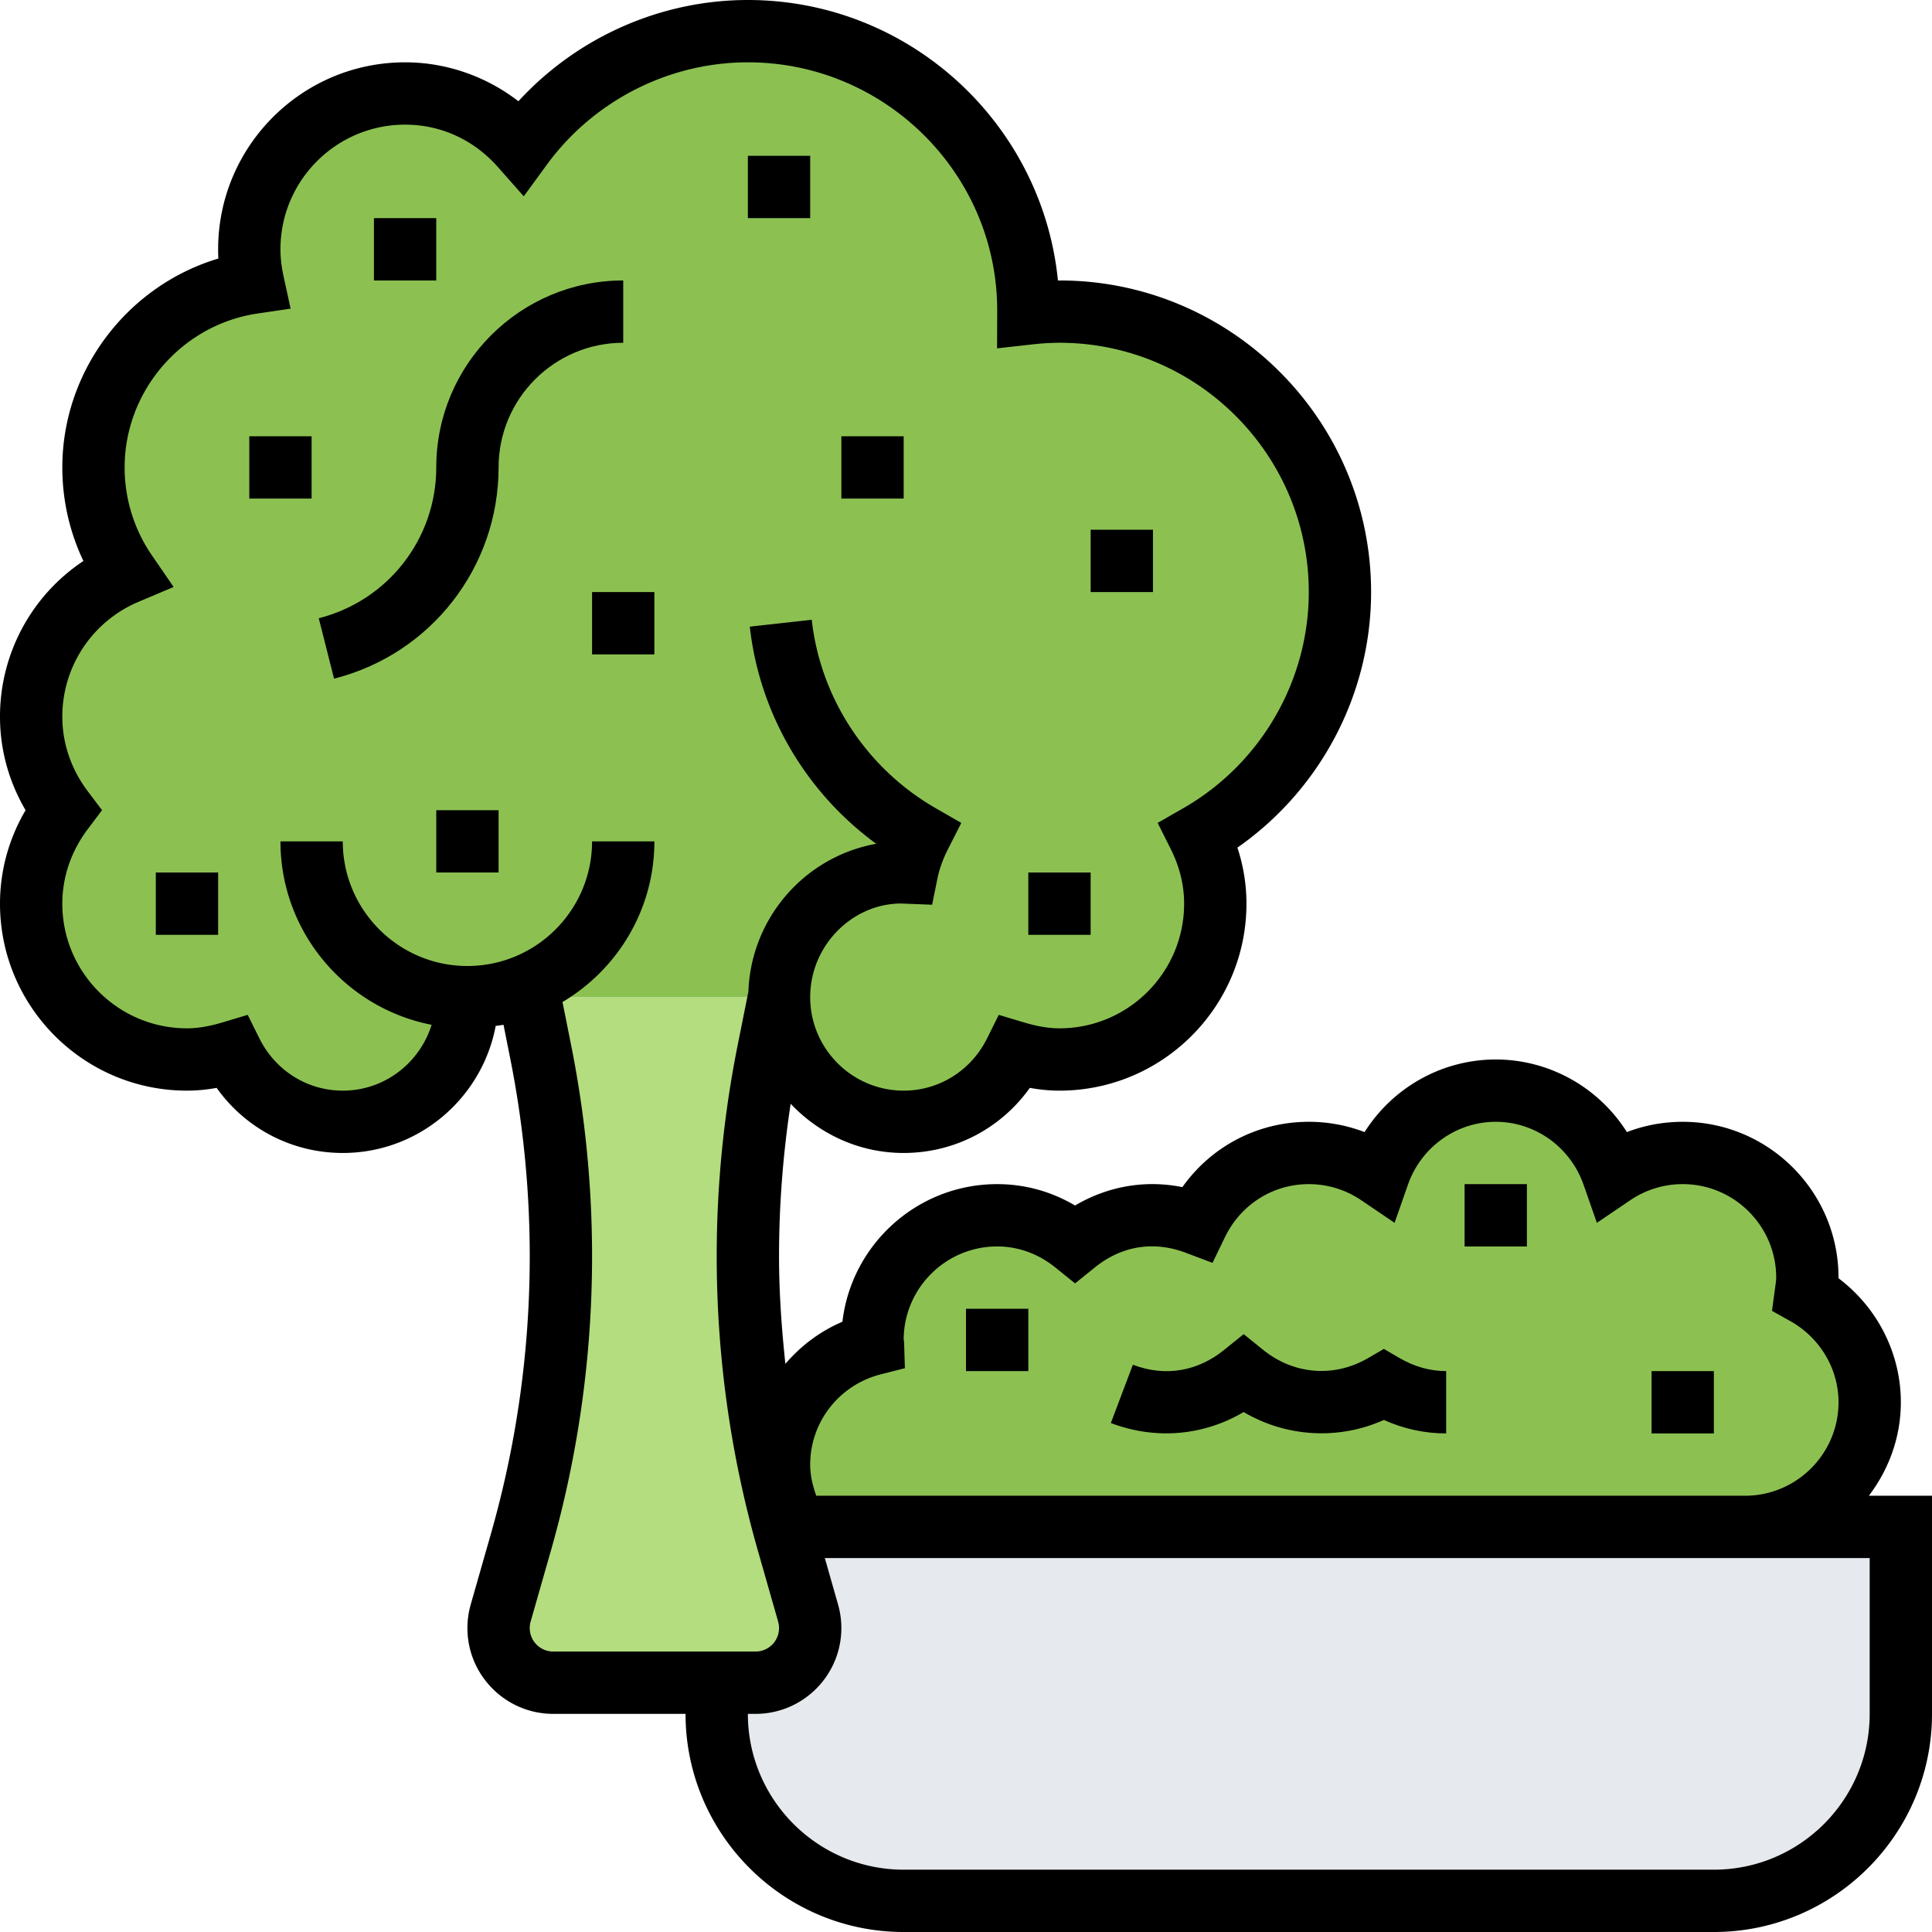 <svg height="496pt" viewBox="0 0 496 496" width="496pt" xmlns="http://www.w3.org/2000/svg"><path d="M204.32 392H488v48c0 26.48-21.52 48-48 48H232c-26.48 0-48-21.52-48-48v-8h10c7.68 0 14-6.32 14-14 0-1.36-.16-2.64-.559-3.922l-5.12-18c-.4-1.36-.801-2.719-1.122-4.078zm0 0" fill="#e6e9ed"/><path d="M448 392H204.32c-2.8-4.719-4.32-10.16-4.32-16 0-14.96 10.238-27.36 24.078-30.879 0-.402-.078-.723-.078-1.121 0-17.68 14.32-32 32-32 7.602 0 14.48 2.8 20 7.2 5.52-4.4 12.398-7.2 20-7.2 4 0 7.762.8 11.281 2.16 5.2-10.719 16-18.16 28.719-18.16 6.64 0 12.8 2 17.922 5.52C358.238 289.04 370 280 384 280s25.762 9.04 30.078 21.52C419.2 298 425.36 296 432 296c17.68 0 32 14.32 32 32 0 1.441-.238 2.8-.398 4.238C473.359 337.68 480 348 480 360c0 17.68-14.32 32-32 32zm0 0" fill="#8cc152"/><path d="M201.2 392c.32 1.36.722 2.719 1.12 4.078l5.121 18c.399 1.281.559 2.563.559 3.922 0 7.68-6.32 14-14 14h-52c-7.68 0-14-6.32-14-14 0-1.36.16-2.64.559-3.922l5.12-18C140.56 372.16 144 347.36 144 322.48c0-17.601-1.762-35.199-5.2-52.48l-2.8-14h64l-2.8 14c-3.438 17.281-5.2 34.879-5.2 52.48 0 22.079 2.719 44.079 9.2 69.52zm0 0" fill="#b4dd7f"/><path d="M200 256h-60.96v-4.8c-5.68 3.038-12.161 4.8-19.04 4.8 0 17.68-14.32 32-32 32-12.559 0-23.36-7.281-28.559-17.84C55.761 271.2 52 272 48 272c-22.078 0-40-17.922-40-40 0-9.04 3.121-17.281 8.16-24C11.121 201.281 8 193.04 8 184c0-16.559 10.078-30.8 24.398-36.879A47.786 47.786 0 0 1 24 120c0-24.078 17.84-44 40.96-47.441C64.399 69.839 64 66.96 64 64c0-22.078 17.922-40 40-40 11.922 0 22.559 5.36 29.84 13.602C146.96 19.68 168.078 8 192 8c39.762 0 72 32.238 72 72v.48c2.64-.32 5.281-.48 8-.48 39.762 0 72 32.238 72 72 0 26.719-14.64 50-36.238 62.48 2.636 5.282 4.238 11.2 4.238 17.52 0 22.078-17.922 40-40 40-4 0-7.762-.8-11.441-1.84-5.2 10.559-16 17.84-28.559 17.84-17.68 0-32-14.32-32-32zm0 0" fill="#8cc152"/><path d="M64 112h16v16H64zm0 0M40 224h16v16H40zm0 0M264 224h16v16h-16zm0 0M160 72c-26.473 0-48 21.527-48 48 0 18.305-12.406 34.223-30.168 38.719l3.93 15.511C110.632 167.938 128 145.633 128 120c0-17.648 14.352-32 32-32zm0 0M96 56h16v16H96zm0 0M192 40h16v16h-16zm0 0M216 112h16v16h-16zm0 0M280 136h16v16h-16zm0 0M152 152h16v16h-16zm0 0M112 208h16v16h-16zm0 0"/><path d="M479.793 384c5.078-6.703 8.207-14.96 8.207-24 0-12.55-6.016-24.32-16-31.832V328c0-22.055-17.945-40-40-40-4.945 0-9.785.895-14.328 2.64C410.465 279.224 397.824 272 384 272s-26.465 7.223-33.672 18.64A39.861 39.861 0 0 0 336 288c-13.105 0-25.016 6.29-32.45 16.77-9.671-1.954-19.292-.16-27.55 4.718-6.105-3.61-12.91-5.488-20-5.488-20.48 0-37.406 15.465-39.727 35.328-5.753 2.45-10.707 6.207-14.64 10.809-.985-9.176-1.633-18.383-1.633-27.633 0-13.07 1.016-26.184 2.984-39.137C210.29 291.105 220.551 296 232 296c13.031 0 24.945-6.266 32.383-16.71 2.633.48 5.152.71 7.617.71 26.473 0 48-21.527 48-48 0-4.887-.777-9.703-2.32-14.39C339.008 202.726 352 178.183 352 152c0-44.113-35.887-80-80-80h-.398C267.574 31.633 233.406 0 192 0c-22.406 0-43.84 9.574-58.91 25.992C124.762 19.566 114.543 16 104 16c-26.473 0-48 21.527-48 48 0 .793.016 1.574.063 2.375C32.752 73.328 16 95.145 16 120c0 8.383 1.855 16.55 5.414 24.023A47.906 47.906 0 0 0 0 184c0 8.465 2.258 16.656 6.566 24C2.258 215.344 0 223.535 0 232c0 26.473 21.527 48 48 48 2.465 0 4.984-.23 7.617-.71C63.055 289.733 74.97 296 88 296c19.52 0 35.77-14.078 39.258-32.61.672-.1 1.344-.175 2.008-.3l1.695 8.496A260.508 260.508 0 0 1 136 322.512c0 24.144-3.36 48.144-9.992 71.343l-5.16 18.067a22.09 22.09 0 0 0-.848 6.055C120 430.12 129.887 440 142.031 440H176c0 30.871 25.121 56 56 56h208c30.879 0 56-25.129 56-56v-56zM226.09 352.84l6.223-1.582-.2-6.426c-.015-.465-.066-.879-.113-.832 0-13.23 10.77-24 24-24 5.398 0 10.574 1.871 14.977 5.434l5.023 4.054 5.023-4.054c6.657-5.387 14.832-7.051 23.426-3.801l6.84 2.582 3.184-6.582C318.543 309.223 326.793 304 336 304c4.816 0 9.457 1.426 13.434 4.113l8.597 5.824 3.434-9.808C364.84 294.489 373.895 288 384 288s19.16 6.488 22.535 16.129l3.434 9.809 8.597-5.825A23.895 23.895 0 0 1 432 304c13.23 0 24 10.77 24 24 0 .809-.137 1.574-.352 3.145l-.726 5.39 4.742 2.656C467.274 343.465 472 351.441 472 360c0 13.23-10.77 24-24 24H209.55c-.91-2.566-1.55-5.23-1.55-8 0-10.91 7.441-20.441 18.09-23.16zM142.03 424a6.035 6.035 0 0 1-5.8-7.695l5.16-18.067A275.271 275.271 0 0 0 152 322.504c0-18.113-1.8-36.297-5.352-54.07l-2.234-11.188C158.504 248.886 168 233.551 168 216h-16c0 17.648-14.352 32-32 32s-32-14.352-32-32H72c0 23.32 16.727 42.793 38.809 47.098C107.762 272.855 98.754 280 88 280c-9.098 0-17.297-5.145-21.406-13.414l-3-6.05-6.465 1.944C53.672 263.512 50.769 264 48 264c-17.648 0-32-14.352-32-32 0-6.855 2.273-13.496 6.559-19.176l3.64-4.824-3.64-4.824C18.273 197.496 16 190.856 16 184a31.967 31.967 0 0 1 19.543-29.488l9.031-3.817-5.55-8.086A39.757 39.757 0 0 1 32 120c0-19.656 14.672-36.648 34.137-39.512l8.472-1.25-1.824-8.367C72.258 68.441 72 66.184 72 64c0-17.648 14.352-32 32-32 9.168 0 17.656 3.879 23.871 10.937l6.594 7.461 5.87-8.039C152.376 25.848 171.696 16 192 16c35.29 0 64 28.71 64.008 63.64l-.031 9.794 8.894-1c2.344-.266 4.723-.434 7.129-.434 35.29 0 64 28.71 64 64 0 22.832-12.352 44.105-32.238 55.504l-6.563 3.762 3.395 6.765C302.848 222.543 304 227.246 304 232c0 17.648-14.352 32-32 32-2.77 0-5.672-.488-9.129-1.52l-6.465-1.937-3 6.05C249.296 274.856 241.098 280 232 280c-13.23 0-24-10.77-24-24s10.77-24 23.305-24.04l8 .313 1.336-6.609c.511-2.527 1.398-5.023 2.718-7.625l3.434-6.773-6.586-3.786c-17.687-10.168-29.574-28.242-31.809-48.367l-15.902 1.766c2.473 22.297 14.406 42.578 32.457 55.746-18.234 3.262-32.129 18.941-32.816 37.934l-2.778 13.875a276.023 276.023 0 0 0-5.359 54.07c0 25.633 3.566 51.113 10.61 75.734l5.152 18.043a6.035 6.035 0 0 1-5.793 7.719zM480 440c0 22.055-17.945 40-40 40H232c-22.055 0-40-17.945-40-40h1.969c12.144 0 22.031-9.879 22.031-22.031 0-2.031-.281-4.067-.848-6.059L211.754 400H480zm0 0"/><path d="M319.273 362.512c10.856 6.418 24.336 7.281 36 2.031 5.11 2.297 10.48 3.457 16 3.457v-16c-4.128 0-8.16-1.129-11.976-3.352l-4.024-2.343-4.027 2.343c-8.805 5.145-19.184 4.192-26.941-2.082l-5.024-4.054-5.023 4.054c-6.617 5.364-14.89 7.043-23.418 3.801l-5.656 14.969c11.761 4.441 23.96 3.16 34.09-2.824zm0 0M424 352h16v16h-16zm0 0M376 304h16v16h-16zm0 0M248 336h16v16h-16zm0 0"/></svg>